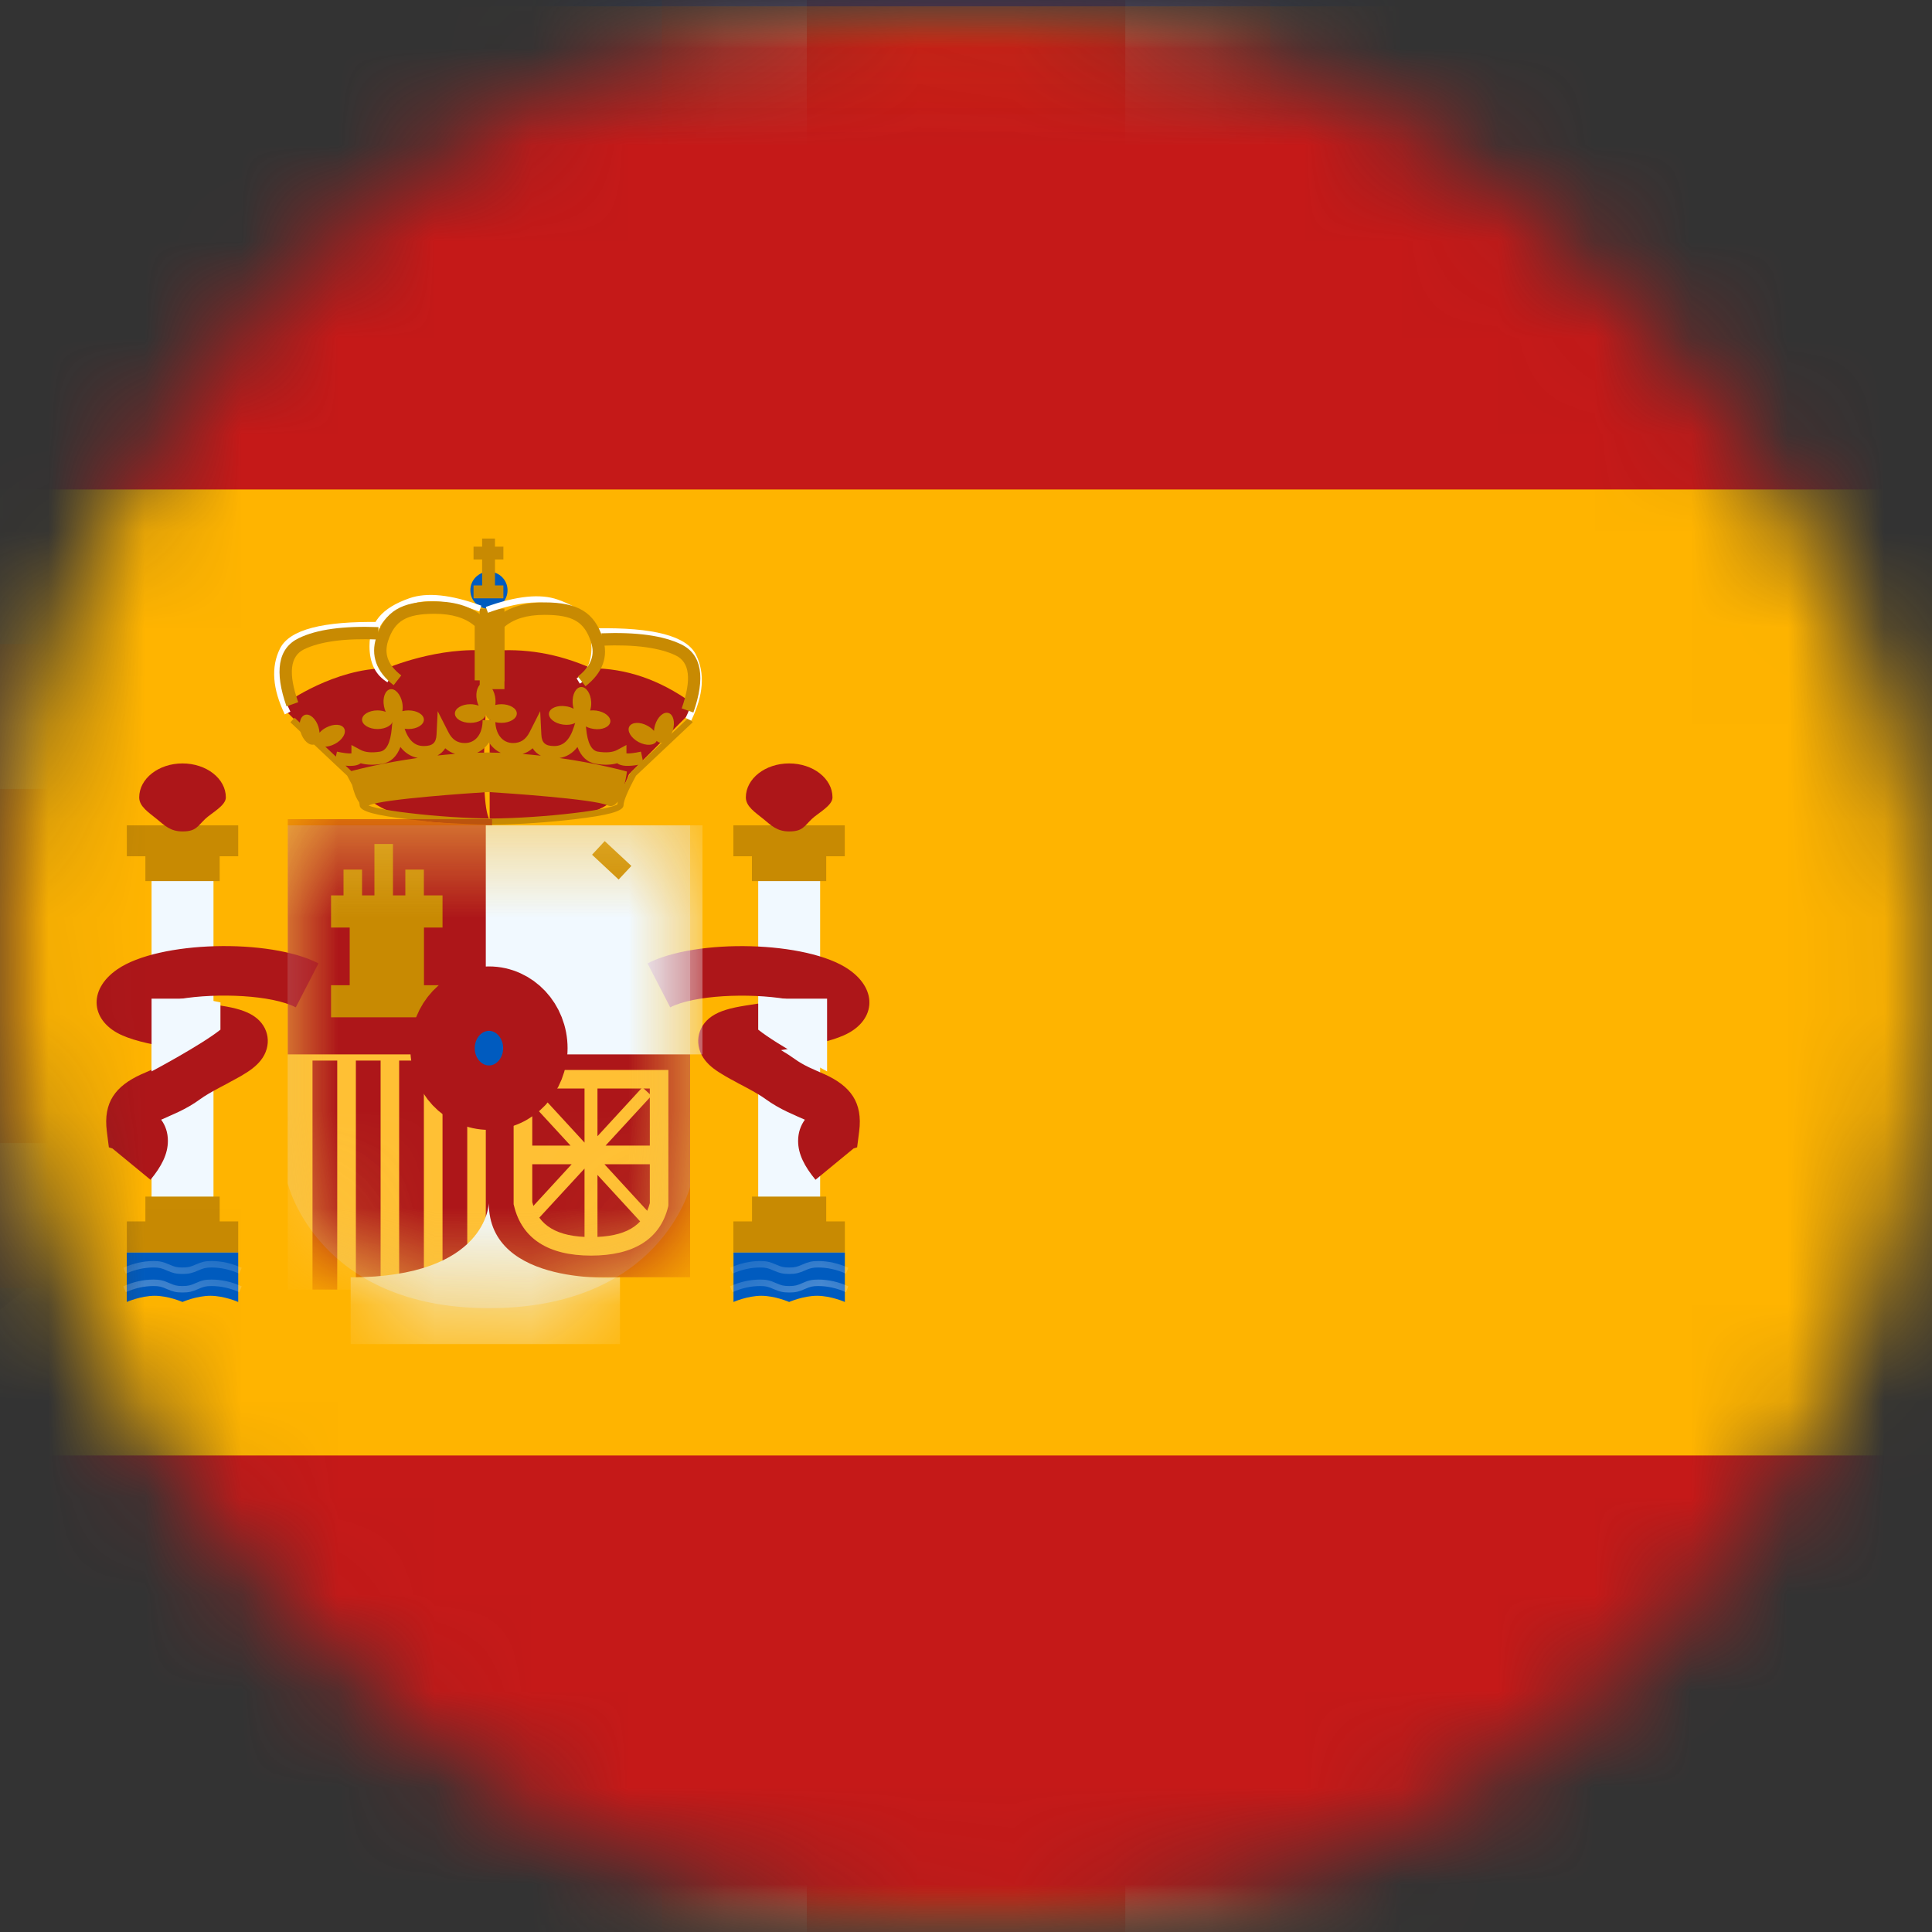 <svg width="20" height="20" viewBox="0 0 20 20" fill="none" xmlns="http://www.w3.org/2000/svg">
<rect x="0" y="0" width="20" height="20" fill="#333333" stroke="none"/>
<mask id="mask0_1_1607" style="mask-type:alpha" maskUnits="userSpaceOnUse" x="0" y="0" width="20" height="20">
<rect width="20" height="20" rx="10" fill="#D9D9D9"/>
</mask>
<g mask="url(#mask0_1_1607)">
<mask id="mask1_1_1607" style="mask-type:alpha" maskUnits="userSpaceOnUse" x="-4" y="0" width="28" height="20">
<rect x="-3.333" width="26.667" height="20" fill="white"/>
</mask>
<g mask="url(#mask1_1_1607)">
<path fill-rule="evenodd" clip-rule="evenodd" d="M-3.333 0V20H23.334V0H-3.333Z" fill="#2E42A5"/>
<mask id="mask2_1_1607" style="mask-type:alpha" maskUnits="userSpaceOnUse" x="-4" y="0" width="28" height="20">
<path fill-rule="evenodd" clip-rule="evenodd" d="M-3.333 0V20H23.334V0H-3.333Z" fill="white"/>
</mask>
<g mask="url(#mask2_1_1607)">
<mask id="mask3_1_1607" style="mask-type:alpha" maskUnits="userSpaceOnUse" x="-4" y="0" width="28" height="20">
<rect x="-3.332" width="26.667" height="20" fill="white"/>
</mask>
<g mask="url(#mask3_1_1607)">
<path d="M-6.302 18.571L-0.434 21.052L23.467 2.698L26.563 -0.99L20.288 -1.82L10.539 6.09L2.692 11.419L-6.302 18.571Z" fill="white"/>
<path d="M-5.499 20.308L-2.509 21.748L25.451 -1.334H21.253L-5.499 20.308Z" fill="#F50100"/>
<path d="M26.302 18.571L20.434 21.052L-3.467 2.698L-6.562 -0.99L-0.287 -1.82L9.462 6.09L17.308 11.419L26.302 18.571Z" fill="white"/>
<path d="M26.102 19.819L23.112 21.259L11.206 11.376L7.677 10.272L-6.86 -0.978H-2.663L11.866 10.005L15.725 11.329L26.102 19.819Z" fill="#F50100"/>
<mask id="path-10-inside-1_1_1607" fill="white">
<path fill-rule="evenodd" clip-rule="evenodd" d="M13.149 -1.667H6.852V6.667H-4.977V13.333H6.852V21.666H13.149V13.333H25.023V6.667H13.149V-1.667Z"/>
</mask>
<path fill-rule="evenodd" clip-rule="evenodd" d="M13.149 -1.667H6.852V6.667H-4.977V13.333H6.852V21.666H13.149V13.333H25.023V6.667H13.149V-1.667Z" fill="#F50100"/>
<path d="M6.852 -1.667V-3.167H5.352V-1.667H6.852ZM13.149 -1.667H14.649V-3.167H13.149V-1.667ZM6.852 6.667V8.167H8.352V6.667H6.852ZM-4.977 6.667V5.167H-6.477V6.667H-4.977ZM-4.977 13.333H-6.477V14.833H-4.977V13.333ZM6.852 13.333H8.352V11.833H6.852V13.333ZM6.852 21.666H5.352V23.166H6.852V21.666ZM13.149 21.666V23.166H14.649V21.666H13.149ZM13.149 13.333V11.833H11.649V13.333H13.149ZM25.023 13.333V14.833H26.523V13.333H25.023ZM25.023 6.667H26.523V5.167H25.023V6.667ZM13.149 6.667H11.649V8.167H13.149V6.667ZM6.852 -0.167H13.149V-3.167H6.852V-0.167ZM8.352 6.667V-1.667H5.352V6.667H8.352ZM-4.977 8.167H6.852V5.167H-4.977V8.167ZM-3.477 13.333V6.667H-6.477V13.333H-3.477ZM6.852 11.833H-4.977V14.833H6.852V11.833ZM8.352 21.666V13.333H5.352V21.666H8.352ZM13.149 20.166H6.852V23.166H13.149V20.166ZM11.649 13.333V21.666H14.649V13.333H11.649ZM25.023 11.833H13.149V14.833H25.023V11.833ZM23.523 6.667V13.333H26.523V6.667H23.523ZM13.149 8.167H25.023V5.167H13.149V8.167ZM11.649 -1.667V6.667H14.649V-1.667H11.649Z" fill="white" mask="url(#path-10-inside-1_1_1607)"/>
</g>
</g>
</g>
<mask id="mask4_1_1607" style="mask-type:alpha" maskUnits="userSpaceOnUse" x="-1" y="0" width="27" height="21">
<rect x="-0.667" y="0.067" width="26.666" height="20" fill="white"/>
</mask>
<g mask="url(#mask4_1_1607)">
<path fill-rule="evenodd" clip-rule="evenodd" d="M-0.667 0.067V20H25.912V0.067H-0.667Z" fill="#FFB400"/>
<mask id="mask5_1_1607" style="mask-type:alpha" maskUnits="userSpaceOnUse" x="-1" y="0" width="27" height="21">
<path fill-rule="evenodd" clip-rule="evenodd" d="M-0.667 0.067V20.067H26V0.067H-0.667Z" fill="white"/>
</mask>
<g mask="url(#mask5_1_1607)">
<path fill-rule="evenodd" clip-rule="evenodd" d="M-0.667 0.067V5.067H26V0.067H-0.667Z" fill="#C51918"/>
<path fill-rule="evenodd" clip-rule="evenodd" d="M-0.667 15.067V20.067H26V15.067H-0.667Z" fill="#C51918"/>
<rect x="1.569" y="9.12" width="0.641" height="3.332" fill="#F1F9FF"/>
<path fill-rule="evenodd" clip-rule="evenodd" d="M2.466 8.544H1.313V8.864H1.505V9.121H2.274V8.864H2.466V8.544Z" fill="#C88A02"/>
<path fill-rule="evenodd" clip-rule="evenodd" d="M2.274 12.644H2.466V12.964H1.313V12.644H1.505V12.387H2.274V12.644Z" fill="#C88A02"/>
<path fill-rule="evenodd" clip-rule="evenodd" d="M1.889 8.607C2.029 8.607 2.043 8.555 2.125 8.477C2.189 8.416 2.338 8.34 2.338 8.255C2.338 8.06 2.137 7.903 1.889 7.903C1.642 7.903 1.441 8.06 1.441 8.255C1.441 8.35 1.543 8.413 1.621 8.477C1.702 8.543 1.762 8.607 1.889 8.607Z" fill="#AD1619"/>
<path fill-rule="evenodd" clip-rule="evenodd" d="M1.312 12.966H2.466V13.478C2.466 13.478 2.322 13.414 2.178 13.414C2.033 13.414 1.889 13.478 1.889 13.478C1.889 13.478 1.745 13.414 1.601 13.414C1.457 13.414 1.312 13.478 1.312 13.478V12.966Z" fill="#005BBF"/>
<mask id="mask6_1_1607" style="mask-type:alpha" maskUnits="userSpaceOnUse" x="1" y="12" width="2" height="2">
<path fill-rule="evenodd" clip-rule="evenodd" d="M1.312 12.966H2.466V13.478C2.466 13.478 2.322 13.414 2.178 13.414C2.033 13.414 1.889 13.478 1.889 13.478C1.889 13.478 1.745 13.414 1.601 13.414C1.457 13.414 1.312 13.478 1.312 13.478V12.966Z" fill="white"/>
</mask>
<g mask="url(#mask6_1_1607)">
<path d="M1.302 13.377L1.277 13.316C1.381 13.269 1.485 13.246 1.589 13.246C1.657 13.246 1.692 13.255 1.752 13.282C1.805 13.306 1.832 13.313 1.889 13.313C1.947 13.313 1.974 13.306 2.027 13.282C2.087 13.255 2.122 13.246 2.189 13.246C2.294 13.246 2.398 13.269 2.502 13.316L2.477 13.377C2.381 13.334 2.285 13.313 2.189 13.313C2.132 13.313 2.105 13.32 2.052 13.344C1.992 13.37 1.957 13.38 1.889 13.38C1.822 13.38 1.787 13.37 1.727 13.344C1.674 13.32 1.647 13.313 1.589 13.313C1.494 13.313 1.398 13.334 1.302 13.377Z" fill="white"/>
<path d="M1.302 13.185L1.277 13.124C1.381 13.078 1.485 13.054 1.589 13.054C1.657 13.054 1.692 13.064 1.752 13.09C1.805 13.114 1.832 13.121 1.889 13.121C1.947 13.121 1.974 13.114 2.027 13.09C2.087 13.064 2.122 13.054 2.189 13.054C2.294 13.054 2.398 13.078 2.502 13.124L2.477 13.185C2.381 13.142 2.285 13.121 2.189 13.121C2.132 13.121 2.105 13.128 2.052 13.152C1.992 13.178 1.957 13.188 1.889 13.188C1.822 13.188 1.787 13.178 1.727 13.152C1.674 13.128 1.647 13.121 1.589 13.121C1.494 13.121 1.398 13.142 1.302 13.185Z" fill="white"/>
</g>
<rect x="7.849" y="9.12" width="0.641" height="3.332" fill="#F1F9FF"/>
<path fill-rule="evenodd" clip-rule="evenodd" d="M8.745 8.544H7.592V8.864H7.784V9.121H8.553V8.864H8.745V8.544Z" fill="#C88A02"/>
<path fill-rule="evenodd" clip-rule="evenodd" d="M8.553 12.644H8.746V12.964H7.592V12.644H7.785V12.387H8.553V12.644Z" fill="#C88A02"/>
<path fill-rule="evenodd" clip-rule="evenodd" d="M8.169 8.607C8.309 8.607 8.323 8.555 8.405 8.477C8.469 8.416 8.618 8.34 8.618 8.255C8.618 8.06 8.417 7.903 8.169 7.903C7.922 7.903 7.721 8.06 7.721 8.255C7.721 8.35 7.823 8.413 7.901 8.477C7.982 8.543 8.042 8.607 8.169 8.607Z" fill="#AD1619"/>
<path fill-rule="evenodd" clip-rule="evenodd" d="M7.593 12.966H8.746V13.478C8.746 13.478 8.602 13.414 8.458 13.414C8.314 13.414 8.169 13.478 8.169 13.478C8.169 13.478 8.025 13.414 7.881 13.414C7.737 13.414 7.593 13.478 7.593 13.478V12.966Z" fill="#005BBF"/>
<mask id="mask7_1_1607" style="mask-type:alpha" maskUnits="userSpaceOnUse" x="7" y="12" width="2" height="2">
<path fill-rule="evenodd" clip-rule="evenodd" d="M7.593 12.966H8.746V13.478C8.746 13.478 8.602 13.414 8.458 13.414C8.314 13.414 8.169 13.478 8.169 13.478C8.169 13.478 8.025 13.414 7.881 13.414C7.737 13.414 7.593 13.478 7.593 13.478V12.966Z" fill="white"/>
</mask>
<g mask="url(#mask7_1_1607)">
<path d="M7.582 13.377L7.557 13.316C7.661 13.269 7.765 13.246 7.87 13.246C7.937 13.246 7.972 13.255 8.032 13.282C8.085 13.306 8.112 13.313 8.17 13.313C8.227 13.313 8.254 13.306 8.307 13.282C8.367 13.255 8.402 13.246 8.47 13.246C8.574 13.246 8.678 13.269 8.782 13.316L8.757 13.377C8.661 13.334 8.565 13.313 8.47 13.313C8.412 13.313 8.385 13.32 8.332 13.344C8.272 13.37 8.237 13.38 8.17 13.38C8.102 13.38 8.067 13.37 8.007 13.344C7.954 13.32 7.927 13.313 7.87 13.313C7.774 13.313 7.678 13.334 7.582 13.377Z" fill="white"/>
<path d="M7.582 13.185L7.557 13.124C7.661 13.078 7.765 13.054 7.87 13.054C7.937 13.054 7.972 13.064 8.032 13.09C8.085 13.114 8.112 13.121 8.17 13.121C8.227 13.121 8.254 13.114 8.307 13.09C8.367 13.064 8.402 13.054 8.47 13.054C8.574 13.054 8.678 13.078 8.782 13.124L8.757 13.185C8.661 13.142 8.565 13.121 8.47 13.121C8.412 13.121 8.385 13.128 8.332 13.152C8.272 13.178 8.237 13.188 8.17 13.188C8.102 13.188 8.067 13.178 8.007 13.152C7.954 13.128 7.927 13.121 7.87 13.121C7.774 13.121 7.678 13.142 7.582 13.185Z" fill="white"/>
</g>
<path fill-rule="evenodd" clip-rule="evenodd" d="M1.558 12.213C1.673 12.073 1.738 11.946 1.738 11.81C1.738 11.725 1.713 11.651 1.668 11.591L1.676 11.588C1.675 11.588 1.802 11.532 1.847 11.511C1.929 11.472 2.002 11.43 2.073 11.378C2.118 11.345 2.179 11.309 2.271 11.26L2.358 11.214L2.381 11.201C2.426 11.177 2.459 11.159 2.491 11.141C2.587 11.085 2.651 11.038 2.7 10.976C2.816 10.829 2.792 10.63 2.63 10.52C2.55 10.466 2.443 10.434 2.285 10.41L2.06 10.375C1.985 10.363 1.918 10.352 1.858 10.342C2.252 10.276 2.814 10.3 3.062 10.428L3.297 9.973C2.793 9.712 1.644 9.739 1.215 10.034C0.9 10.251 0.942 10.579 1.27 10.72C1.407 10.779 1.585 10.818 1.915 10.871C1.86 10.903 1.814 10.932 1.771 10.964C1.728 10.995 1.681 11.022 1.625 11.049C1.598 11.062 1.518 11.097 1.482 11.113L1.482 11.113L1.482 11.113L1.463 11.121C1.197 11.242 1.067 11.41 1.106 11.713L1.127 11.877L1.164 11.889L1.558 12.213ZM1.228 11.789L1.227 11.791L1.228 11.789L1.228 11.789ZM8.262 11.811C8.262 11.946 8.327 12.073 8.442 12.213L8.836 11.889L8.873 11.877L8.894 11.713C8.933 11.41 8.803 11.243 8.537 11.121L8.518 11.113C8.482 11.097 8.402 11.062 8.375 11.049C8.319 11.022 8.272 10.995 8.229 10.964C8.186 10.933 8.14 10.903 8.085 10.871C8.415 10.818 8.594 10.779 8.73 10.72C9.058 10.579 9.1 10.252 8.785 10.035C8.356 9.739 7.207 9.713 6.703 9.973L6.938 10.428C7.186 10.301 7.748 10.277 8.142 10.342C8.082 10.353 8.015 10.364 7.94 10.375L7.715 10.41C7.557 10.435 7.45 10.466 7.37 10.52C7.208 10.63 7.184 10.83 7.3 10.977C7.349 11.039 7.413 11.085 7.51 11.141C7.541 11.159 7.574 11.178 7.619 11.201L7.642 11.214L7.729 11.26C7.822 11.31 7.882 11.346 7.927 11.379C7.998 11.43 8.071 11.472 8.153 11.511C8.198 11.533 8.325 11.588 8.325 11.588L8.332 11.591C8.288 11.652 8.262 11.725 8.262 11.811Z" fill="#AD1619"/>
<path d="M2.093 10.338L2.282 10.377V10.659C2.08 10.82 1.569 11.091 1.569 11.091V10.338H2.093Z" fill="#F1F9FF"/>
<path d="M8.038 10.338L7.849 10.377V10.659C8.05 10.82 8.562 11.091 8.562 11.091V10.338H8.038Z" fill="#F1F9FF"/>
<path fill-rule="evenodd" clip-rule="evenodd" d="M4.003 6.918C3.462 6.918 2.967 7.273 2.967 7.273V7.367L3.614 8.016C3.614 8.016 3.795 8.64 5.069 8.494V8.495C5.069 8.495 5.913 8.472 5.972 8.453C5.996 8.445 6.02 8.438 6.045 8.431C6.21 8.382 6.399 8.327 6.511 8.016L7.157 7.367V7.273C6.828 7.037 6.483 6.918 6.122 6.918C5.776 6.765 5.426 6.706 5.072 6.74C5.072 6.739 5.072 6.738 5.072 6.738C4.54 6.686 4.003 6.918 4.003 6.918ZM5.069 6.77C5.051 6.989 4.946 8.287 5.069 8.489V6.77Z" fill="#AD1619"/>
<path fill-rule="evenodd" clip-rule="evenodd" d="M3.461 7.906L3.461 7.905L3.006 7.477L3.05 7.43L3.477 7.832L3.488 7.781C3.558 7.796 3.609 7.802 3.638 7.799V7.712L3.733 7.763C3.78 7.788 3.846 7.795 3.934 7.781C3.998 7.77 4.042 7.695 4.056 7.536L4.085 7.214L4.181 7.522C4.225 7.662 4.291 7.723 4.386 7.723C4.478 7.723 4.515 7.69 4.519 7.604L4.531 7.362L4.641 7.578C4.68 7.656 4.734 7.692 4.812 7.692C4.923 7.692 4.996 7.599 4.996 7.455H4.998H5.125H5.127C5.127 7.599 5.201 7.692 5.311 7.692C5.389 7.692 5.443 7.656 5.483 7.578L5.592 7.362L5.604 7.604C5.608 7.69 5.645 7.723 5.737 7.723C5.832 7.723 5.898 7.662 5.942 7.522L6.038 7.214L6.067 7.536C6.081 7.695 6.125 7.77 6.189 7.781C6.277 7.795 6.344 7.788 6.39 7.763L6.485 7.712V7.799C6.514 7.802 6.565 7.796 6.635 7.781L6.655 7.874L7.128 7.43L7.171 7.477L6.584 8.03C6.498 8.188 6.455 8.292 6.455 8.335C6.455 8.401 6.283 8.441 5.947 8.481C5.685 8.512 5.375 8.534 5.121 8.537V8.537L5.089 8.537L5.057 8.537V8.537C4.803 8.534 4.493 8.512 4.23 8.481C3.895 8.441 3.723 8.401 3.723 8.335C3.723 8.327 3.721 8.317 3.718 8.305C3.684 8.261 3.66 8.19 3.645 8.126C3.63 8.097 3.613 8.065 3.594 8.03L3.463 7.907L3.461 7.906ZM6.611 7.917C6.506 7.935 6.43 7.933 6.389 7.901C6.327 7.919 6.253 7.921 6.169 7.907C6.079 7.892 6.016 7.833 5.978 7.733C5.929 7.796 5.867 7.835 5.792 7.847C6.202 7.905 6.49 7.987 6.49 7.987C6.49 7.987 6.483 8.048 6.465 8.119C6.484 8.082 6.505 8.04 6.53 7.995L6.536 7.987L6.611 7.917ZM5.599 7.823C5.563 7.805 5.535 7.78 5.514 7.746C5.483 7.773 5.449 7.793 5.41 7.805C5.474 7.81 5.538 7.816 5.599 7.823ZM5.184 7.793C5.134 7.77 5.093 7.733 5.062 7.686C5.031 7.733 4.989 7.769 4.94 7.792C4.969 7.792 4.999 7.791 5.029 7.791V7.79L5.054 7.79L5.08 7.79V7.791C5.115 7.791 5.15 7.792 5.184 7.793ZM3.637 7.982L3.577 7.926C3.649 7.933 3.702 7.926 3.734 7.901C3.797 7.919 3.87 7.921 3.955 7.907C4.044 7.892 4.107 7.833 4.145 7.733C4.193 7.794 4.253 7.833 4.325 7.846C3.971 7.896 3.707 7.963 3.637 7.982ZM4.711 7.804C4.648 7.809 4.587 7.815 4.528 7.821C4.562 7.803 4.589 7.778 4.609 7.746C4.639 7.773 4.673 7.792 4.711 7.804ZM6.287 8.336C6.331 8.357 6.367 8.337 6.396 8.297C6.393 8.308 6.392 8.318 6.391 8.327C6.387 8.329 6.381 8.332 6.374 8.335C6.353 8.344 6.321 8.354 6.279 8.363C6.196 8.382 6.079 8.401 5.94 8.417C5.668 8.45 5.346 8.471 5.089 8.473C4.832 8.471 4.509 8.45 4.238 8.417C4.099 8.401 3.982 8.382 3.899 8.363C3.864 8.355 3.835 8.347 3.815 8.339L3.822 8.336C3.962 8.271 4.888 8.209 5.054 8.199C5.22 8.209 6.147 8.271 6.287 8.336ZM6.463 8.325L6.462 8.326L6.463 8.325L6.463 8.325Z" fill="#C88A02"/>
<path fill-rule="evenodd" clip-rule="evenodd" d="M5.061 6.303C5.168 6.303 5.254 6.217 5.254 6.11C5.254 6.004 5.168 5.918 5.061 5.918C4.955 5.918 4.869 6.004 4.869 6.11C4.869 6.217 4.955 6.303 5.061 6.303Z" fill="#005BBF"/>
<path fill-rule="evenodd" clip-rule="evenodd" d="M4.936 7.247C4.94 7.268 4.947 7.288 4.955 7.305C4.93 7.296 4.901 7.29 4.869 7.29C4.78 7.29 4.709 7.333 4.709 7.386C4.709 7.44 4.78 7.483 4.869 7.483C4.957 7.483 5.029 7.44 5.029 7.386L5.029 7.383L5.029 7.384L5.029 7.386C5.029 7.44 5.101 7.483 5.19 7.483C5.278 7.483 5.35 7.44 5.35 7.386C5.35 7.333 5.278 7.29 5.19 7.29C5.167 7.29 5.146 7.293 5.127 7.298C5.131 7.272 5.131 7.242 5.125 7.21C5.108 7.123 5.052 7.061 5 7.071C4.948 7.082 4.919 7.16 4.936 7.247ZM3.993 7.369C3.985 7.352 3.979 7.332 3.975 7.311C3.958 7.224 3.987 7.146 4.039 7.135C4.091 7.125 4.147 7.187 4.164 7.274C4.17 7.306 4.17 7.336 4.165 7.362C4.185 7.357 4.206 7.354 4.228 7.354C4.317 7.354 4.388 7.397 4.388 7.45C4.388 7.503 4.317 7.547 4.228 7.547C4.141 7.547 4.07 7.505 4.068 7.453C4.066 7.505 3.995 7.547 3.908 7.547C3.82 7.547 3.748 7.503 3.748 7.45C3.748 7.397 3.82 7.354 3.908 7.354C3.939 7.354 3.969 7.36 3.993 7.369ZM4.068 7.448L4.068 7.448L4.068 7.448L4.068 7.448ZM6.001 7.428C5.993 7.481 5.916 7.513 5.829 7.501C5.741 7.489 5.676 7.436 5.683 7.383C5.691 7.331 5.768 7.298 5.855 7.311C5.887 7.315 5.915 7.324 5.938 7.337C5.933 7.319 5.929 7.298 5.928 7.277C5.923 7.188 5.962 7.115 6.015 7.112C6.068 7.109 6.115 7.178 6.12 7.267C6.122 7.299 6.117 7.329 6.109 7.355C6.129 7.353 6.15 7.353 6.173 7.356C6.26 7.368 6.325 7.421 6.318 7.473C6.31 7.526 6.233 7.559 6.146 7.546C6.058 7.534 5.993 7.481 6.001 7.429L6.001 7.425L6.001 7.425L6.001 7.428ZM6.611 7.682C6.689 7.723 6.772 7.719 6.797 7.672L6.799 7.669C6.806 7.678 6.816 7.684 6.826 7.687C6.877 7.703 6.939 7.647 6.965 7.562C6.991 7.478 6.971 7.396 6.92 7.381C6.869 7.365 6.807 7.421 6.781 7.506C6.775 7.526 6.771 7.547 6.77 7.566C6.753 7.546 6.729 7.527 6.701 7.512C6.623 7.47 6.539 7.475 6.514 7.522C6.49 7.569 6.533 7.64 6.611 7.682ZM3.467 7.701C3.388 7.743 3.305 7.739 3.28 7.692C3.28 7.691 3.279 7.69 3.279 7.689C3.271 7.698 3.262 7.704 3.252 7.707C3.201 7.722 3.139 7.666 3.113 7.582C3.087 7.497 3.107 7.416 3.158 7.4C3.209 7.385 3.271 7.441 3.297 7.526C3.303 7.546 3.306 7.566 3.308 7.585C3.325 7.565 3.348 7.546 3.376 7.532C3.454 7.49 3.538 7.494 3.563 7.541C3.588 7.588 3.545 7.66 3.467 7.701Z" fill="#C88A02"/>
<path fill-rule="evenodd" clip-rule="evenodd" d="M4.991 5.575H5.124V5.659H5.211V5.792H5.124V6.06H5.211V6.194H4.902V6.06H4.991V5.792H4.902V5.659H4.991V5.575Z" fill="#C88A02"/>
<rect x="4.966" y="6.301" width="0.256" height="0.833" fill="#C88A02"/>
<path d="M3.934 6.439L3.933 6.503C3.365 6.494 3.039 6.576 2.956 6.742C2.87 6.913 2.886 7.12 3.006 7.367L2.948 7.395C2.821 7.132 2.803 6.904 2.899 6.713C2.997 6.517 3.342 6.429 3.934 6.439Z" fill="white"/>
<path d="M4.044 7.008L4.011 7.063C3.887 6.989 3.825 6.863 3.825 6.69C3.825 6.44 3.954 6.293 4.238 6.193C4.42 6.129 4.668 6.155 4.983 6.27L4.961 6.33C4.659 6.22 4.425 6.196 4.26 6.254C3.999 6.346 3.889 6.47 3.889 6.69C3.889 6.842 3.941 6.947 4.044 7.008Z" fill="white"/>
<path d="M3.087 7.269L2.966 7.312C2.84 6.955 2.876 6.712 3.091 6.607C3.279 6.515 3.555 6.478 3.918 6.492L3.913 6.62C3.569 6.606 3.313 6.641 3.147 6.722C3.006 6.791 2.98 6.966 3.087 7.269Z" fill="#C88A02"/>
<path d="M4.499 6.354C4.206 6.354 4.086 6.426 4.017 6.636C3.974 6.771 4.016 6.885 4.154 6.992L4.075 7.093C3.897 6.955 3.834 6.785 3.896 6.597C3.983 6.328 4.155 6.226 4.499 6.226C4.725 6.226 4.901 6.285 5.023 6.406L5.043 6.425V7.043H4.914V6.48C4.819 6.397 4.681 6.354 4.499 6.354Z" fill="#C88A02"/>
<path d="M6.17 6.504L6.171 6.568C6.739 6.559 7.065 6.641 7.148 6.807C7.233 6.978 7.217 7.185 7.097 7.432L7.155 7.46C7.283 7.197 7.3 6.969 7.205 6.778C7.107 6.582 6.762 6.494 6.17 6.504Z" fill="white"/>
<path d="M5.969 7.022L6.002 7.077C6.126 7.003 6.188 6.877 6.188 6.703C6.188 6.453 6.059 6.307 5.774 6.207C5.593 6.143 5.345 6.169 5.029 6.283L5.051 6.343C5.354 6.234 5.588 6.209 5.753 6.267C6.014 6.359 6.123 6.484 6.123 6.703C6.123 6.855 6.072 6.96 5.969 7.022Z" fill="white"/>
<path d="M7.057 7.333L7.178 7.376C7.303 7.018 7.267 6.776 7.053 6.671C6.864 6.579 6.589 6.542 6.226 6.556L6.231 6.684C6.575 6.67 6.83 6.705 6.997 6.786C7.138 6.855 7.163 7.03 7.057 7.333Z" fill="#C88A02"/>
<path d="M5.636 6.365C5.929 6.365 6.05 6.436 6.118 6.647C6.162 6.781 6.12 6.896 5.982 7.003L6.061 7.104C6.239 6.965 6.302 6.796 6.24 6.607C6.153 6.338 5.981 6.236 5.636 6.236C5.411 6.236 5.235 6.296 5.112 6.416L5.093 6.435V7.053H5.221V6.49C5.317 6.407 5.454 6.365 5.636 6.365Z" fill="#C88A02"/>
<path opacity="0.3" fill-rule="evenodd" clip-rule="evenodd" d="M2.979 8.544H7.144V12.286C7.144 12.286 6.835 13.542 5.062 13.542C3.288 13.542 2.979 12.253 2.979 12.253V8.544Z" fill="#E1E5E8"/>
<mask id="mask8_1_1607" style="mask-type:alpha" maskUnits="userSpaceOnUse" x="2" y="8" width="6" height="6">
<path fill-rule="evenodd" clip-rule="evenodd" d="M2.979 8.544H7.144V12.286C7.144 12.286 6.835 13.542 5.062 13.542C3.288 13.542 2.979 12.253 2.979 12.253V8.544Z" fill="white"/>
</mask>
<g mask="url(#mask8_1_1607)">
<rect x="2.979" y="10.851" width="2.115" height="2.499" fill="#FFC034"/>
<rect x="3.235" y="10.979" width="0.256" height="2.371" fill="#AD1619"/>
<rect x="4.132" y="10.979" width="0.256" height="2.371" fill="#AD1619"/>
<rect x="3.684" y="10.979" width="0.256" height="2.371" fill="#AD1619"/>
<rect x="4.581" y="10.979" width="0.256" height="2.371" fill="#AD1619"/>
<rect x="2.979" y="8.48" width="2.115" height="2.435" fill="#AD1619"/>
<rect x="5.029" y="10.787" width="2.115" height="2.435" fill="#AD1619"/>
<rect x="5.029" y="8.544" width="2.243" height="2.371" fill="#F1F9FF"/>
<path fill-rule="evenodd" clip-rule="evenodd" d="M3.876 8.737H4.068V9.269H4.196V9.002H4.388V9.269H4.581V9.602H4.389V10.199H4.581V10.531H3.427V10.199H3.62V9.602H3.427V9.269H3.556V9.002H3.748V9.269H3.876V8.737Z" fill="#C88A02"/>
<path d="M6.129 8.848L6.26 8.707L6.536 8.964L6.404 9.105L6.129 8.848Z" fill="#C88A02"/>
<path fill-rule="evenodd" clip-rule="evenodd" d="M6.919 12.479V11.076H5.317V12.467L5.32 12.478C5.401 12.823 5.677 12.998 6.118 12.998C6.559 12.998 6.835 12.828 6.917 12.49L6.919 12.479ZM6.118 12.806C5.765 12.806 5.571 12.686 5.51 12.444V11.268H6.727V12.455C6.666 12.69 6.473 12.806 6.118 12.806Z" fill="#FFC034"/>
<path fill-rule="evenodd" clip-rule="evenodd" d="M6.185 11.192H6.051V11.828L5.525 11.256L5.431 11.343L5.906 11.859H5.476V12.052H5.807H5.918L5.431 12.582L5.525 12.668L6.051 12.097V12.839H6.185V12.163L6.649 12.668L6.744 12.582L6.257 12.052H6.801V11.859H6.269L6.744 11.343L6.65 11.256L6.185 11.762V11.192Z" fill="#FFC034"/>
<path fill-rule="evenodd" clip-rule="evenodd" d="M6.418 13.223C6.418 13.223 5.06 13.33 5.06 12.454C5.06 12.454 5.048 13.223 3.63 13.223V13.914H6.418V13.223Z" fill="#F1F9FF"/>
<path fill-rule="evenodd" clip-rule="evenodd" d="M5.062 11.363C5.327 11.363 5.542 11.134 5.542 10.851C5.542 10.567 5.327 10.338 5.062 10.338C4.796 10.338 4.581 10.567 4.581 10.851C4.581 11.134 4.796 11.363 5.062 11.363Z" fill="#005BBF" stroke="#AD1619" stroke-width="0.667"/>
</g>
</g>
</g>
</g>
</svg>
